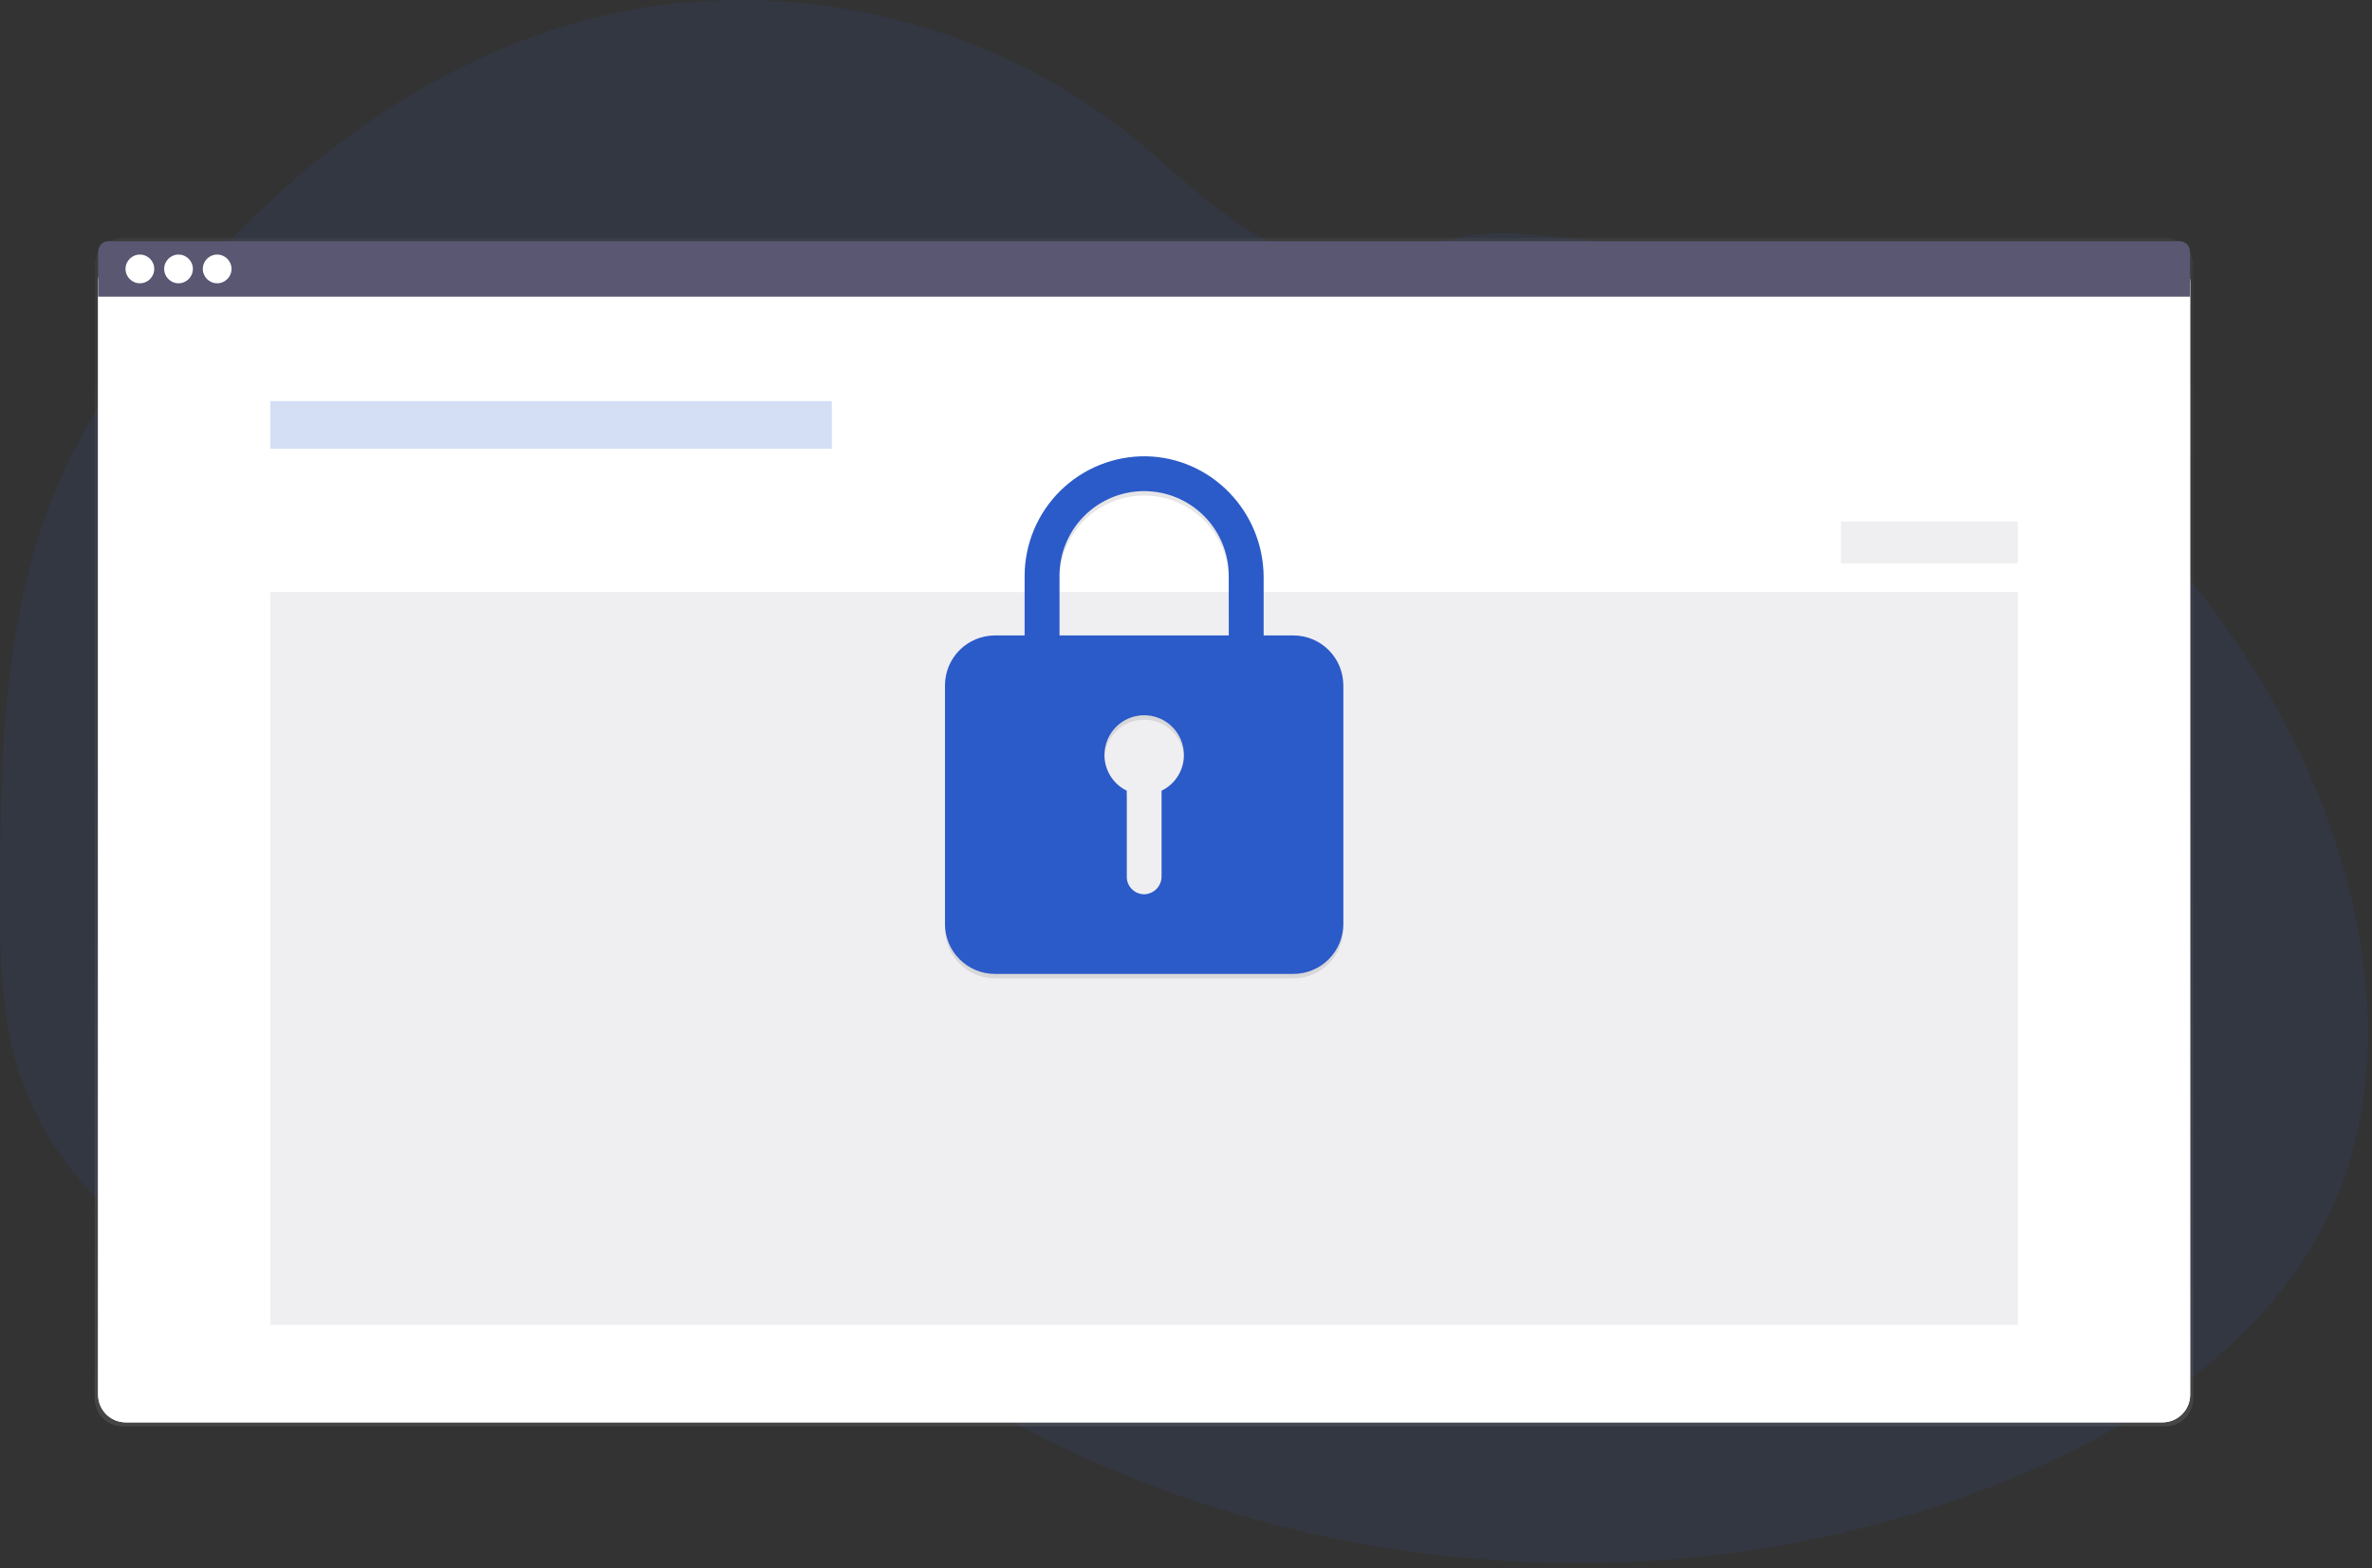 <svg width="372" height="246" viewBox="0 0 372 246" fill="none" xmlns="http://www.w3.org/2000/svg">
<rect x="0" y="0" width="372" height="246" fill="#333333" stroke="none"/>
<path opacity="0.1" d="M365.072 190.886C355.871 209.867 337.188 222.559 317.827 230.929C291.761 242.201 263.056 246.672 234.746 244.781C229.785 244.451 224.838 243.923 219.907 243.198C202.78 240.7 186.083 235.837 170.293 228.751C165.735 226.698 161.271 224.458 156.898 222.029C149.595 217.981 142.597 213.404 135.961 208.336C134.291 207.062 132.645 205.755 131.022 204.416C129.897 203.488 128.782 202.539 127.649 201.618C125.26 199.675 122.801 197.829 120.059 196.448C119.231 196.031 118.383 195.656 117.517 195.326C108.832 192.022 98.817 193.269 89.775 195.845C82.897 197.805 76.193 200.489 69.322 202.404C66.266 203.282 63.152 203.944 60.003 204.385C52.973 205.275 45.834 204.648 39.066 202.546L38.488 202.366C37.518 202.061 36.556 201.728 35.603 201.365L35.025 201.144C34.101 200.788 33.197 200.406 32.313 199.997L31.735 199.734C30.811 199.305 29.908 198.851 29.023 198.373C28.705 198.207 28.39 198.027 28.078 197.857C23.047 195.047 18.474 191.487 14.517 187.298C14.403 187.184 14.295 187.066 14.171 186.952C13.62 186.357 13.08 185.751 12.557 185.131C12.363 184.902 12.169 184.674 11.979 184.438C11.357 183.681 10.758 182.906 10.181 182.114C10.095 182 10.011 181.882 9.928 181.768C7.564 178.497 5.603 174.951 4.09 171.209C4.041 171.095 3.996 170.977 3.955 170.863C3.493 169.674 3.072 168.466 2.691 167.237C2.535 166.725 2.386 166.198 2.254 165.686C2.209 165.534 2.168 165.378 2.13 165.225C0.218 157.7 0 149.877 0 142.099C0 141.192 0 140.286 0 139.381C0.055 126.8 0.249 114.004 2.106 101.596C2.106 101.51 2.13 101.423 2.144 101.34C2.765 97.163 3.61 93.022 4.675 88.936C5.79 84.648 7.215 80.446 8.938 76.365C13.208 66.322 19.417 57.183 26.312 48.713C43.679 27.398 66.455 9.505 93.113 2.807C121.839 -4.406 153.764 2.506 176.935 20.953C183.999 26.577 190.347 33.237 198.281 37.548C205.207 41.302 213.314 42.857 220.731 39.903C226.861 37.462 230.85 36.25 237.735 36.62C251.987 37.426 266.037 40.369 279.415 45.35C279.955 45.548 280.496 45.752 281.032 45.956C315.908 59.299 345.887 85.808 361.471 119.874C361.884 120.774 362.285 121.682 362.673 122.596C371.964 144.298 375.323 169.734 365.072 190.886Z" fill="#2B5AC9"/>
<path d="M339.636 37.313H19.188C16.799 37.313 14.863 39.249 14.863 41.638V219.411C14.863 221.8 16.799 223.736 19.188 223.736H339.636C342.025 223.736 343.962 221.8 343.962 219.411V41.638C343.962 39.249 342.025 37.313 339.636 37.313Z" fill="url(#paint0_linear)"/>
<path d="M339.152 39.934H19.711C17.323 39.934 15.386 41.871 15.386 44.259V218.791C15.386 221.18 17.323 223.116 19.711 223.116H339.152C341.541 223.116 343.477 221.18 343.477 218.791V44.259C343.477 41.871 341.541 39.934 339.152 39.934Z" fill="white"/>
<path d="M339.152 39.934H19.711C17.323 39.934 15.386 41.871 15.386 44.259V218.791C15.386 221.18 17.323 223.116 19.711 223.116H339.152C341.541 223.116 343.477 221.18 343.477 218.791V44.259C343.477 41.871 341.541 39.934 339.152 39.934Z" fill="white"/>
<path opacity="0.04" d="M339.152 39.934H19.711C17.323 39.934 15.386 41.871 15.386 44.259V218.791C15.386 221.18 17.323 223.116 19.711 223.116H339.152C341.541 223.116 343.477 221.18 343.477 218.791V44.259C343.477 41.871 341.541 39.934 339.152 39.934Z" fill="white"/>
<path d="M341.811 37.832H17.052C16.61 37.832 16.186 38.008 15.874 38.32C15.562 38.632 15.386 39.056 15.386 39.498V46.538H343.463V39.498C343.463 39.058 343.29 38.637 342.98 38.325C342.671 38.013 342.251 37.836 341.811 37.832Z" fill="#5A5773"/>
<path d="M21.938 44.436C23.181 44.436 24.189 43.428 24.189 42.185C24.189 40.942 23.181 39.934 21.938 39.934C20.695 39.934 19.687 40.942 19.687 42.185C19.687 43.428 20.695 44.436 21.938 44.436Z" fill="white"/>
<path d="M27.998 44.436C29.241 44.436 30.249 43.428 30.249 42.185C30.249 40.942 29.241 39.934 27.998 39.934C26.755 39.934 25.747 40.942 25.747 42.185C25.747 43.428 26.755 44.436 27.998 44.436Z" fill="white"/>
<path d="M34.058 44.436C35.302 44.436 36.309 43.428 36.309 42.185C36.309 40.942 35.302 39.934 34.058 39.934C32.815 39.934 31.807 40.942 31.807 42.185C31.807 43.428 32.815 44.436 34.058 44.436Z" fill="white"/>
<path opacity="0.2" d="M130.455 62.911H42.408V70.384H130.455V62.911Z" fill="#2B5AC9"/>
<path opacity="0.1" d="M316.456 92.876H42.408V207.834H316.456V92.876Z" fill="#5A5773"/>
<path opacity="0.1" d="M202.866 100.374H198.173V91.259C198.173 80.974 189.973 72.424 179.688 72.268C177.208 72.242 174.747 72.707 172.447 73.636C170.148 74.566 168.055 75.941 166.289 77.683C164.524 79.425 163.12 81.499 162.16 83.785C161.199 86.072 160.701 88.526 160.693 91.007V100.374H156.011C153.942 100.38 151.96 101.205 150.496 102.668C149.033 104.131 148.209 106.114 148.202 108.183V145.659C148.209 147.729 149.033 149.711 150.496 151.174C151.96 152.637 153.942 153.462 156.011 153.468H202.866C204.934 153.462 206.917 152.637 208.379 151.174C209.842 149.711 210.666 147.728 210.671 145.659V108.183C210.666 106.114 209.842 104.132 208.379 102.668C206.917 101.205 204.934 100.38 202.866 100.374ZM182.174 124.736V138.159C182.179 138.869 181.913 139.555 181.431 140.077C180.948 140.599 180.286 140.919 179.577 140.971C179.207 140.988 178.837 140.93 178.49 140.8C178.143 140.671 177.826 140.472 177.558 140.216C177.29 139.96 177.076 139.653 176.931 139.312C176.785 138.972 176.71 138.605 176.71 138.235V124.729C175.443 124.111 174.423 123.082 173.816 121.81C173.209 120.538 173.051 119.098 173.368 117.724C173.685 116.351 174.458 115.126 175.561 114.248C176.664 113.371 178.032 112.893 179.442 112.893C180.851 112.893 182.219 113.371 183.322 114.248C184.425 115.126 185.198 116.351 185.515 117.724C185.833 119.098 185.675 120.538 185.068 121.81C184.461 123.082 183.441 124.111 182.174 124.729V124.736ZM192.715 100.374H166.158V91.007C166.158 87.486 167.556 84.11 170.046 81.621C172.535 79.131 175.911 77.733 179.431 77.733C182.952 77.733 186.328 79.131 188.817 81.621C191.307 84.11 192.705 87.486 192.705 91.007L192.715 100.374Z" fill="black"/>
<path d="M202.866 99.681H198.173V90.567C198.173 80.282 189.973 71.731 179.688 71.576C177.208 71.549 174.747 72.015 172.447 72.944C170.148 73.873 168.055 75.248 166.289 76.99C164.524 78.732 163.12 80.806 162.16 83.093C161.199 85.379 160.701 87.834 160.693 90.314V99.681H156.011C153.942 99.688 151.96 100.512 150.496 101.976C149.033 103.439 148.209 105.421 148.202 107.49V144.967C148.209 147.036 149.033 149.019 150.496 150.482C151.96 151.945 153.942 152.77 156.011 152.776H202.866C204.934 152.769 206.917 151.945 208.379 150.481C209.842 149.018 210.666 147.036 210.671 144.967V107.49C210.666 105.422 209.842 103.439 208.379 101.976C206.917 100.513 204.934 99.688 202.866 99.681V99.681ZM182.174 124.043V137.466C182.179 138.177 181.913 138.863 181.431 139.385C180.948 139.907 180.286 140.226 179.577 140.278C179.207 140.295 178.837 140.237 178.49 140.108C178.143 139.978 177.826 139.779 177.558 139.524C177.29 139.268 177.076 138.96 176.931 138.62C176.785 138.279 176.71 137.913 176.71 137.542V124.037C175.443 123.419 174.423 122.39 173.816 121.118C173.209 119.845 173.051 118.405 173.368 117.032C173.685 115.658 174.458 114.433 175.561 113.556C176.664 112.678 178.032 112.2 179.442 112.2C180.851 112.2 182.219 112.678 183.322 113.556C184.425 114.433 185.198 115.658 185.515 117.032C185.833 118.405 185.675 119.845 185.068 121.118C184.461 122.39 183.441 123.419 182.174 124.037V124.043ZM192.715 99.681H166.158V90.314C166.158 86.793 167.556 83.417 170.046 80.928C172.535 78.439 175.911 77.04 179.431 77.04C182.952 77.04 186.328 78.439 188.817 80.928C191.307 83.417 192.705 86.793 192.705 90.314L192.715 99.681Z" fill="#2B5AC9"/>
<path opacity="0.1" d="M316.455 81.812H288.716V88.361H316.455V81.812Z" fill="#5A5773"/>
<defs>
<linearGradient id="paint0_linear" x1="179.411" y1="223.736" x2="179.411" y2="37.313" gradientUnits="userSpaceOnUse">
<stop stop-color="#808080" stop-opacity="0.25"/>
<stop offset="0.54" stop-color="#808080" stop-opacity="0.12"/>
<stop offset="1" stop-color="#808080" stop-opacity="0.1"/>
</linearGradient>
</defs>
</svg>

